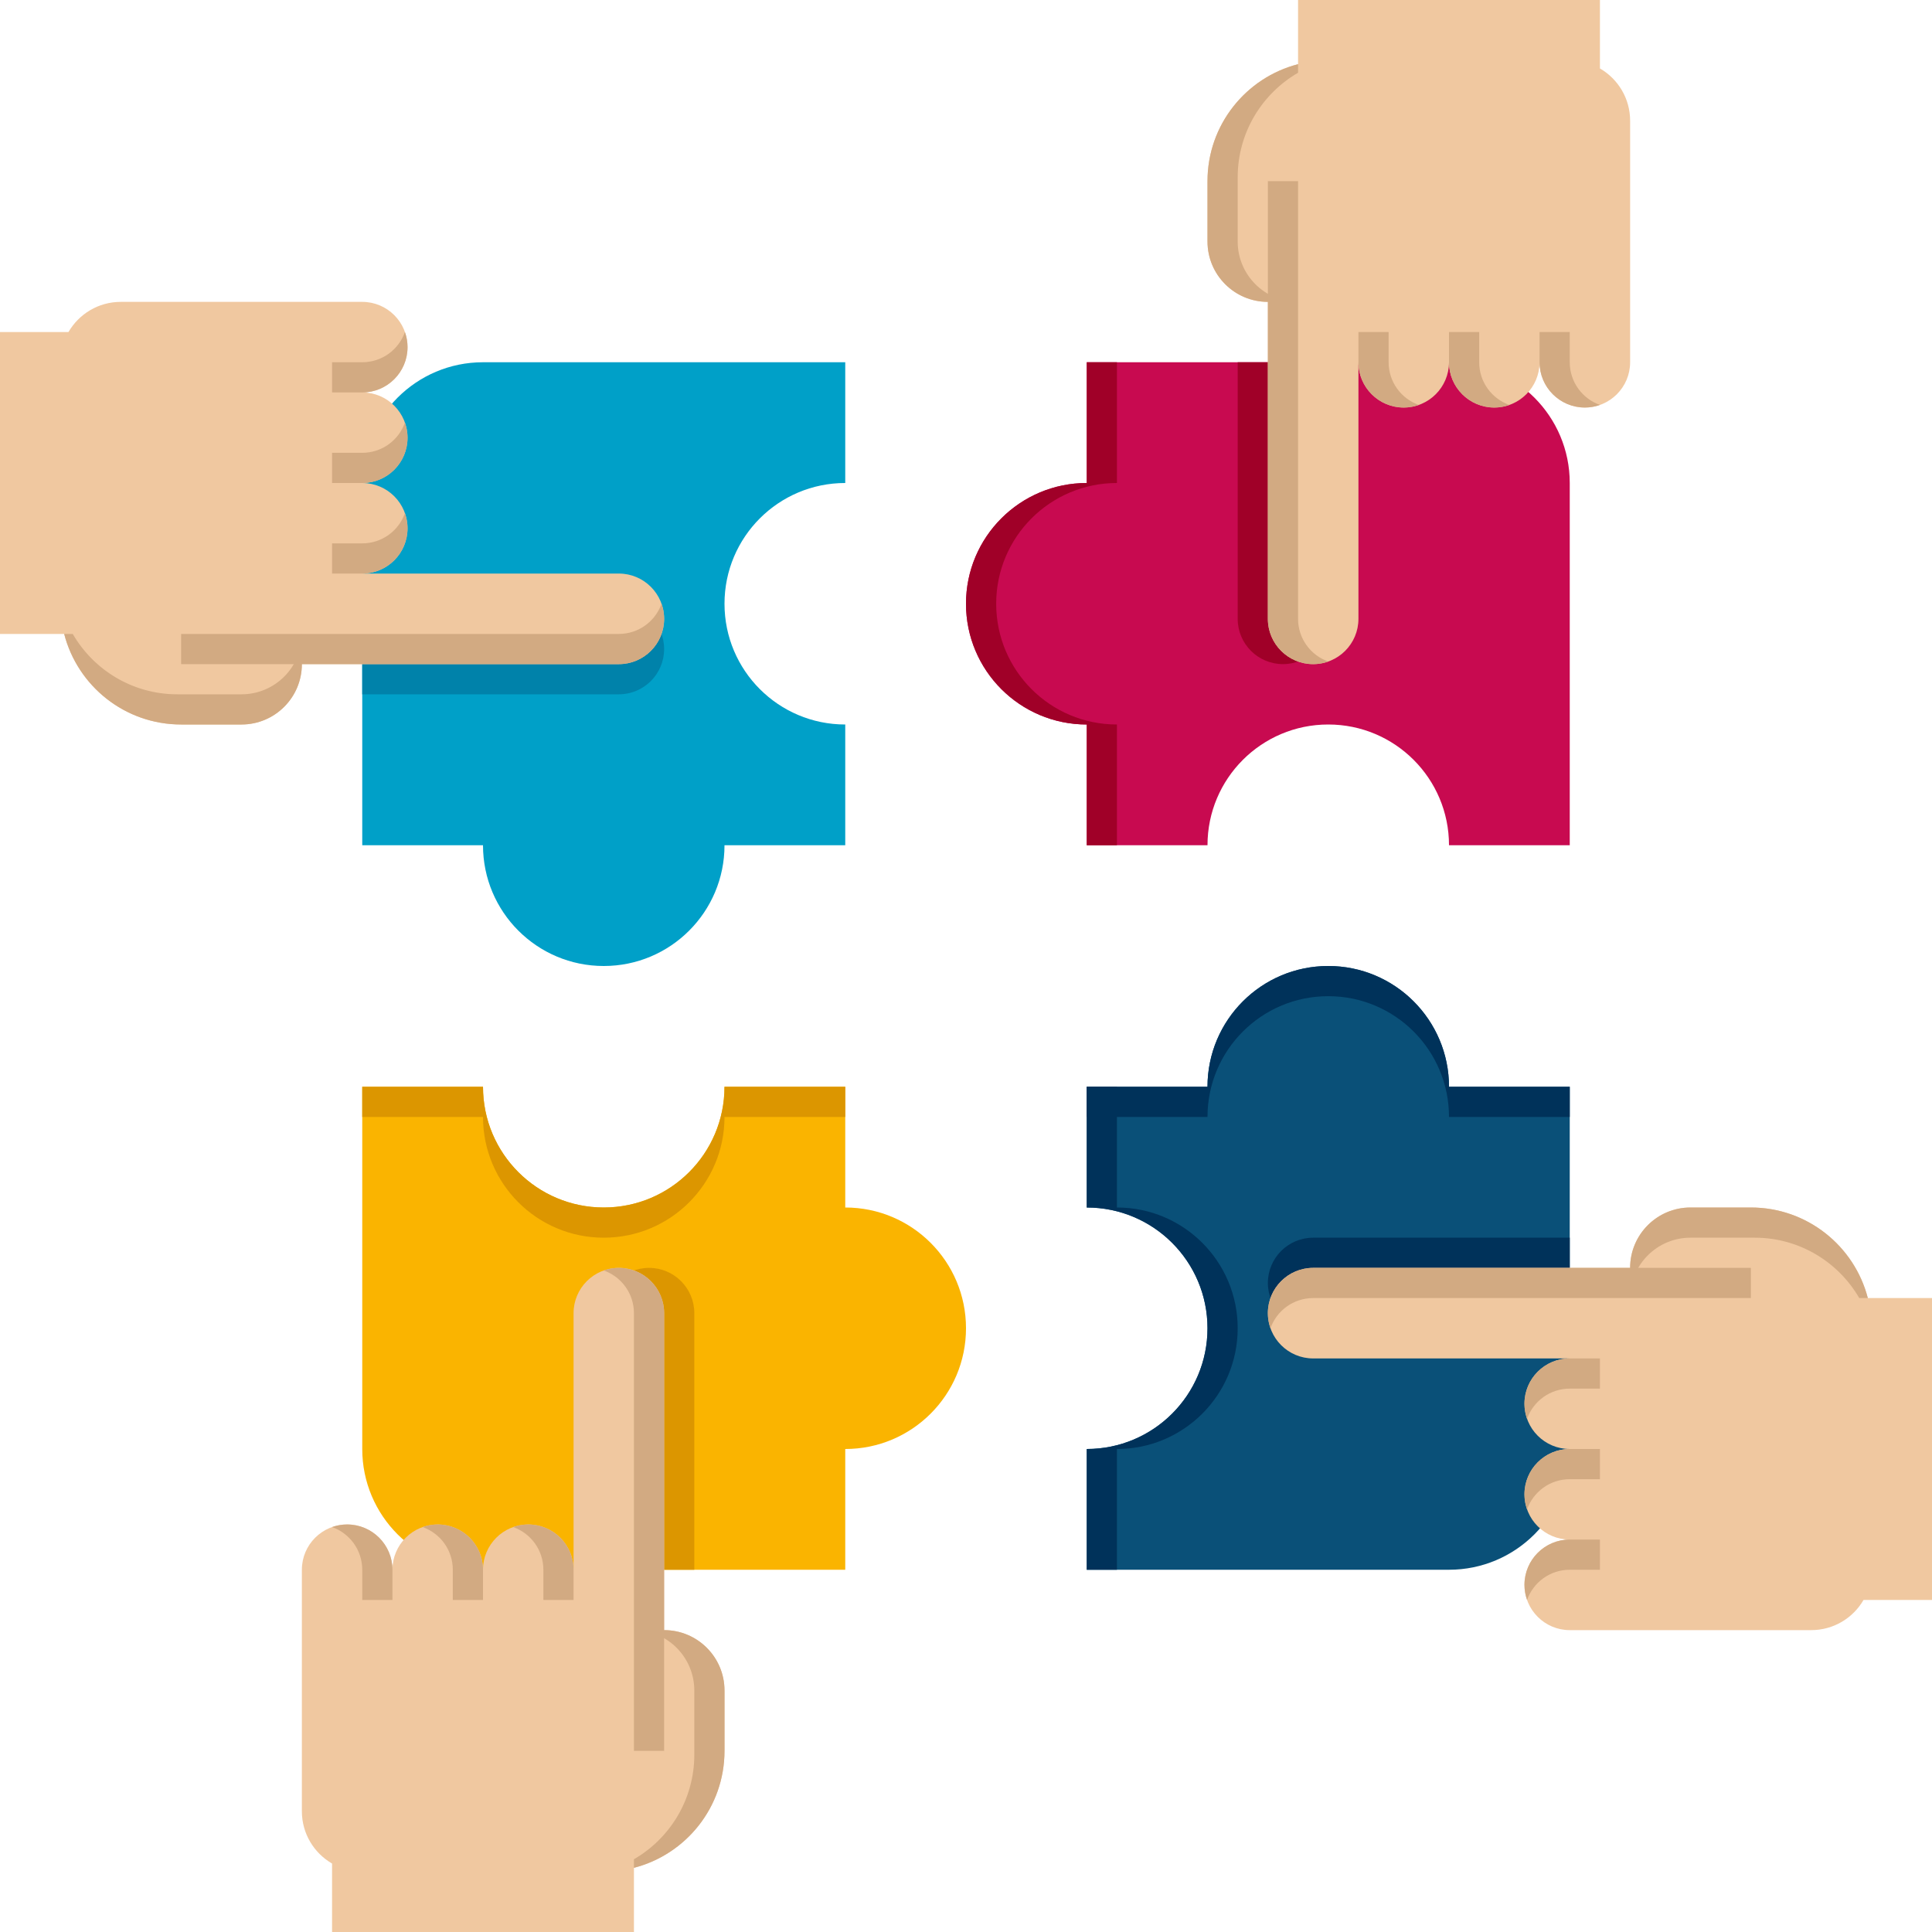 <svg xmlns="http://www.w3.org/2000/svg" viewBox="0 0 64 64" width="256px" height="256px">
  <g id="hand1" transform="translate(-4, -4)">
    <path fill="#00A0C8"
      d="M16,20v12h4c0,2.21,1.79,4,4,4s4-1.79,4-4h4v-4c-2.21,0-4-1.79-4-4c0-2.21,1.79-4,4-4v-4H20 C17.791,16,16,17.791,16,20z" />
    <path fill="#0082AA" d="M16,27v-3h8.5c0.828,0,1.5,0.672,1.5,1.5v0c0,0.828-0.672,1.5-1.5,1.5H16z" />
    <path fill="#F0C8A0"
      d="M24.5,23H16c0.828,0,1.5-0.672,1.5-1.5S16.828,20,16,20c0.828,0,1.5-0.672,1.5-1.5S16.828,17,16,17 c0.828,0,1.5-0.672,1.5-1.5S16.828,14,16,14H8c-0.74,0-1.386,0.402-1.732,1H4v10h2.126c0.444,1.725,2.01,3,3.874,3h2 c1.105,0,2-0.895,2-2h10.5c0.828,0,1.5-0.672,1.5-1.5S25.328,23,24.5,23z" />
    <path fill="#D2AA82"
      d="M12,27H9.874c-1.48,0-2.772-0.805-3.464-2H6.126c0.444,1.725,2.01,3,3.874,3h2c1.105,0,2-0.895,2-2v-1 C14,26.105,13.105,27,12,27z" />
    <path fill="#D2AA82"
      d="M16,22h-1v1h1c0.828,0,1.5-0.672,1.5-1.5c0-0.175-0.03-0.344-0.086-0.5 C17.208,21.583,16.653,22,16,22z" />
    <path fill="#D2AA82"
      d="M16,19h-1v1h1c0.828,0,1.5-0.672,1.5-1.5c0-0.175-0.03-0.344-0.086-0.5 C17.208,18.583,16.653,19,16,19z" />
    <path fill="#D2AA82"
      d="M16,16h-1v1h1c0.828,0,1.5-0.672,1.5-1.5c0-0.175-0.03-0.344-0.086-0.5 C17.208,15.583,16.653,16,16,16z" />
    <g>
      <path fill="#D2AA82"
        d="M24.5,25H10v1h14.5c0.828,0,1.5-0.672,1.5-1.5c0-0.175-0.03-0.344-0.086-0.5 C25.708,24.583,25.153,25,24.5,25z" />
    </g>
  </g>
  <g id="hand2" transform="translate(4, -4)">
    <path fill="#C80A50"
      d="M28,24c0,2.21,1.79,4,4,4v4h4c0-2.21,1.79-4,4-4s4,1.79,4,4h4V20c0-2.209-1.791-4-4-4H32v4 C29.79,20,28,21.79,28,24z" />
    <path fill="#A00028"
      d="M29,24c0-2.21,1.79-4,4-4v-4h-1v4c-2.21,0-4,1.79-4,4c0,2.21,1.79,4,4,4v4h1v-4 C30.79,28,29,26.21,29,24z" />
    <path fill="#A00028" d="M37,16h3v8.5c0,0.828-0.672,1.5-1.5,1.5l0,0c-0.828,0-1.5-0.672-1.5-1.5V16z" />
    <path fill="#F0C8A0"
      d="M49,6.268V4H39v2.126C37.275,6.57,36,8.136,36,10v2c0,1.105,0.895,2,2,2v10.5c0,0.828,0.672,1.5,1.5,1.5 s1.5-0.672,1.5-1.5V16c0,0.828,0.672,1.5,1.5,1.5S44,16.828,44,16c0,0.828,0.672,1.5,1.5,1.5S47,16.828,47,16 c0,0.828,0.672,1.5,1.5,1.5S50,16.828,50,16V8C50,7.26,49.598,6.614,49,6.268z" />
    <path fill="#D2AA82"
      d="M37,12V9.874c0-1.48,0.805-2.772,2-3.464V6.126C37.275,6.57,36,8.136,36,10v2c0,1.105,0.895,2,2,2h1 C37.895,14,37,13.105,37,12z" />
    <path fill="#D2AA82"
      d="M42,16v-1h-1v1c0,0.828,0.672,1.5,1.5,1.5c0.175,0,0.344-0.03,0.5-0.086 C42.417,17.208,42,16.653,42,16z" />
    <path fill="#D2AA82"
      d="M45,16v-1h-1v1c0,0.828,0.672,1.5,1.5,1.5c0.175,0,0.344-0.03,0.5-0.086 C45.417,17.208,45,16.653,45,16z" />
    <path fill="#D2AA82"
      d="M48,16v-1h-1v1c0,0.828,0.672,1.5,1.5,1.5c0.175,0,0.344-0.03,0.5-0.086 C48.417,17.208,48,16.653,48,16z" />
    <g>
      <path fill="#D2AA82"
        d="M39,24.5V10h-1v14.5c0,0.828,0.672,1.5,1.5,1.5c0.175,0,0.344-0.03,0.5-0.086 C39.417,25.708,39,25.153,39,24.5z" />
    </g>
  </g>
  <g id="hand3" transform="translate(-4, 4)">
    <path fill="#FAB400"
      d="M16,32v12c0,2.209,1.791,4,4,4h12v-4c2.21,0,4-1.79,4-4c0-2.21-1.79-4-4-4v-4h-4c0,2.21-1.79,4-4,4 s-4-1.79-4-4H16z" />
    <path fill="#DC9600"
      d="M24,37c2.21,0,4-1.79,4-4h4v-1h-4c0,2.21-1.79,4-4,4s-4-1.79-4-4h-4v1h4C20,35.21,21.79,37,24,37z" />
    <path fill="#DC9600" d="M27,48h-3v-8.5c0-0.828,0.672-1.5,1.5-1.5h0c0.828,0,1.5,0.672,1.5,1.5V48z" />

    <path fill="#F0C8A0"
      d="M26,50V39.5c0-0.828-0.672-1.5-1.5-1.5S23,38.672,23,39.5V48c0-0.828-0.672-1.5-1.5-1.5S20,47.172,20,48 c0-0.828-0.672-1.5-1.5-1.5S17,47.172,17,48c0-0.828-0.672-1.5-1.5-1.5S14,47.172,14,48v8c0,0.74,0.402,1.386,1,1.732V60h10 v-2.126c1.725-0.444,3-2.01,3-3.874v-2C28,50.895,27.105,50,26,50z" />
    <path fill="#D2AA82"
      d="M26,50h-1c1.105,0,2,0.895,2,2v2.126c0,1.48-0.805,2.772-2,3.464v0.284c1.725-0.444,3-2.01,3-3.874v-2 C28,50.895,27.105,50,26,50z" />
    <path fill="#D2AA82"
      d="M22,48v1h1v-1c0-0.828-0.672-1.5-1.5-1.5c-0.175,0-0.344,0.03-0.5,0.086 C21.583,46.792,22,47.347,22,48z" />
    <path fill="#D2AA82"
      d="M19,48v1h1v-1c0-0.828-0.672-1.5-1.5-1.5c-0.175,0-0.344,0.03-0.5,0.086 C18.583,46.792,19,47.347,19,48z" />
    <path fill="#D2AA82"
      d="M16,48v1h1v-1c0-0.828-0.672-1.5-1.5-1.5c-0.175,0-0.344,0.03-0.5,0.086 C15.583,46.792,16,47.347,16,48z" />
    <path fill="#D2AA82"
      d="M25,39.5V54h1V39.5c0-0.828-0.672-1.5-1.5-1.5c-0.175,0-0.344,0.03-0.5,0.086 C24.583,38.292,25,38.847,25,39.5z" />
  </g>
  <g id="hand4" transform="translate(4, 4)">
    <path fill="#0A5078"
      d="M36,40c0,2.21-1.79,4-4,4v4h12c2.209,0,4-1.791,4-4V32h-4c0-2.21-1.79-4-4-4s-4,1.79-4,4h-4v4 C34.21,36,36,37.79,36,40z" />
    <path fill="#00325A"
      d="M37,40c0-2.21-1.79-4-4-4v-4h-1v4c2.21,0,4,1.79,4,4c0,2.21-1.79,4-4,4v4h1v-4 C35.21,44,37,42.21,37,40z" />
    <path fill="#00325A"
      d="M40,28c-2.21,0-4,1.79-4,4h-4v1h4c0-2.21,1.79-4,4-4s4,1.79,4,4h4v-1h-4C44,29.79,42.21,28,40,28z" />
    <path fill="#00325A" d="M48,37v3h-8.5c-0.828,0-1.5-0.672-1.5-1.5l0,0c0-0.828,0.672-1.5,1.5-1.5H48z" />
    <path fill="#F0C8A0"
      d="M60,39h-2.126c-0.444-1.725-2.01-3-3.874-3h-2c-1.105,0-2,0.895-2,2H39.5c-0.828,0-1.5,0.672-1.5,1.5 s0.672,1.5,1.5,1.5H48c-0.828,0-1.5,0.672-1.5,1.5S47.172,44,48,44c-0.828,0-1.5,0.672-1.5,1.5S47.172,47,48,47 c-0.828,0-1.5,0.672-1.5,1.5S47.172,50,48,50h8c0.74,0,1.386-0.402,1.732-1H60V39z" />
    <path fill="#D2AA82"
      d="M57.59,39h0.284c-0.444-1.725-2.01-3-3.874-3h-2c-1.105,0-2,0.895-2,2v1c0-1.105,0.895-2,2-2h2.126 C55.606,37,56.898,37.805,57.59,39z" />
    <path fill="#D2AA82"
      d="M48,42h1v-1h-1c-0.828,0-1.5,0.672-1.5,1.5c0,0.175,0.03,0.344,0.086,0.5 C46.792,42.417,47.347,42,48,42z" />
    <path fill="#D2AA82"
      d="M48,45h1v-1h-1c-0.828,0-1.5,0.672-1.5,1.5c0,0.175,0.03,0.344,0.086,0.5 C46.792,45.417,47.347,45,48,45z" />
    <path fill="#D2AA82"
      d="M48,48h1v-1h-1c-0.828,0-1.5,0.672-1.5,1.5c0,0.175,0.03,0.344,0.086,0.5 C46.792,48.417,47.347,48,48,48z" />
    <path fill="#D2AA82"
      d="M39.5,39H54v-1H39.5c-0.828,0-1.5,0.672-1.5,1.5c0,0.175,0.03,0.344,0.086,0.5 C38.292,39.417,38.847,39,39.5,39z" />
  </g>
</svg>